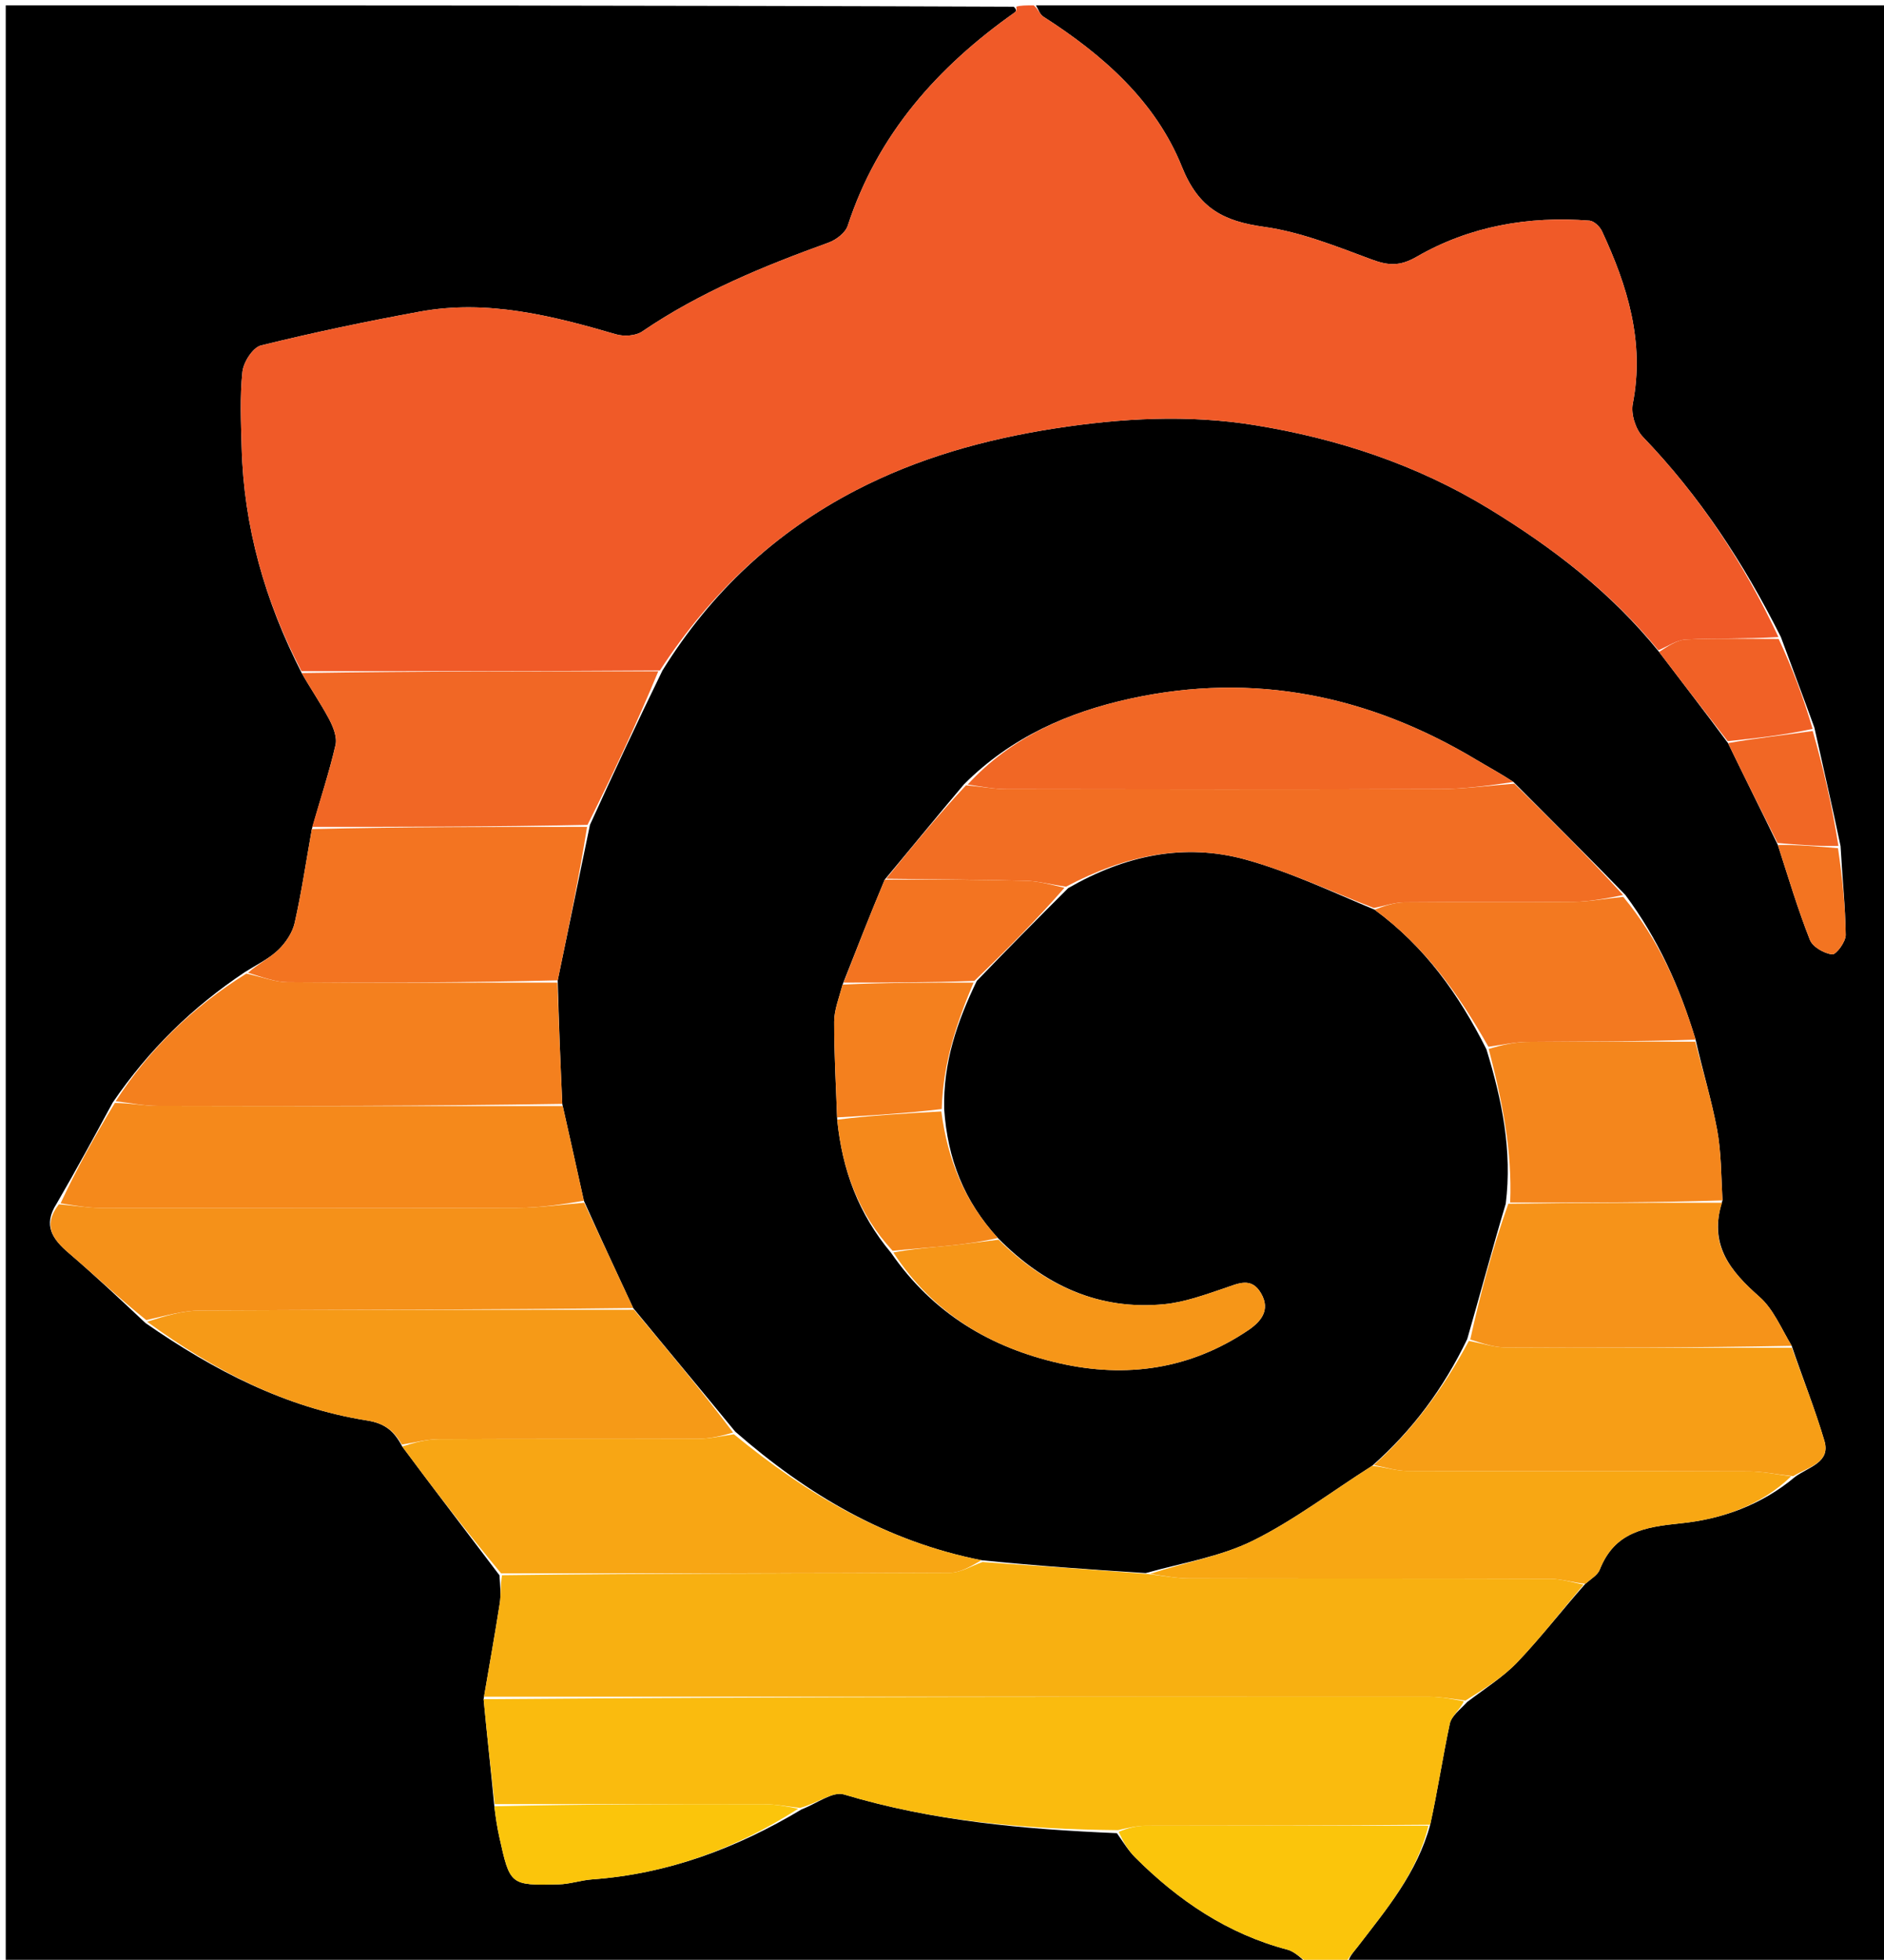 <svg version="1.1" id="Layer_1" xmlns="http://www.w3.org/2000/svg" xmlns:xlink="http://www.w3.org/1999/xlink" x="0px" y="0px"
	 width="100%" viewBox="0 0 351 365" enable-background="new 0 0 351 365" xml:space="preserve">
<path fill="#000000" opacity="1" stroke="none" 
	d="
M193,1 
	C245.963,1 298.926,1 351.944,1 
	C351.944,122.544 351.944,244.089 351.944,366 
	C318.647,366 285.292,366 251.137,365.762 
	C251.216,364.534 252.158,363.594 252.962,362.548 
	C258.295,355.599 264.003,348.864 266.454,339.851 
	C267.858,333.45 268.787,327.204 270.104,321.041 
	C270.415,319.586 272.033,318.411 273.368,316.97 
	C276.735,314.415 280.106,312.303 282.76,309.51 
	C287.102,304.942 290.977,299.931 295.363,294.97 
	C296.485,294.011 297.65,293.331 298.04,292.344 
	C300.809,285.332 306.345,284.397 313.152,283.708 
	C320.674,282.946 328.137,280.364 334.479,275.02 
	C337.064,273.162 341.087,272.356 339.896,268.341 
	C338.157,262.479 335.88,256.776 333.805,250.657 
	C331.825,247.348 330.382,243.809 327.815,241.545 
	C322.37,236.741 318.23,231.832 320.907,223.569 
	C320.652,218.883 320.682,214.567 319.907,210.401 
	C318.879,204.874 317.221,199.465 315.898,193.624 
	C312.936,183.821 308.926,174.891 302.805,166.667 
	C295.894,159.538 289.011,152.746 281.965,145.638 
	C279.542,144.048 277.253,142.823 275.028,141.49 
	C255.02,129.497 233.585,125.104 210.664,130.097 
	C199.109,132.613 188.392,137.255 179.585,146.089 
	C174.552,152.039 169.828,157.849 164.829,163.828 
	C162.092,170.333 159.629,176.669 156.98,183.371 
	C156.307,185.908 155.418,188.077 155.411,190.249 
	C155.392,196.204 155.745,202.161 155.973,208.532 
	C156.925,217.947 159.944,226.09 166.023,233.352 
	C173.828,244.651 184.606,251.002 197.392,253.904 
	C209.832,256.728 221.731,255.018 232.496,247.784 
	C234.845,246.205 236.773,244.053 234.953,240.894 
	C233.135,237.739 230.683,239.062 228.113,239.924 
	C224.453,241.152 220.715,242.531 216.918,242.901 
	C204.701,244.091 194.583,239.391 185.907,230.571 
	C179.626,223.719 176.534,215.871 175.905,206.56 
	C175.708,197.85 178.306,190.309 181.987,182.686 
	C187.672,176.779 193.204,171.19 199.022,165.396 
	C209.597,159.325 220.639,156.925 232.105,160.102 
	C240.261,162.361 248.019,166.057 256.094,169.421 
	C265.436,176.272 271.768,185.157 276.934,195.435 
	C279.853,204.992 281.752,214.285 280.53,224.186 
	C277.998,232.648 275.809,240.886 273.355,249.392 
	C268.94,258.55 263.238,266.293 255.639,273 
	C248.062,277.806 241.123,283.132 233.432,286.94 
	C227.407,289.922 220.451,291.024 213.447,292.98 
	C203.005,292.307 193.026,291.615 182.846,290.586 
	C165.119,287.075 150.424,278.368 136.979,266.634 
	C130.6,258.856 124.359,251.396 117.964,243.613 
	C114.818,236.862 111.826,230.433 108.775,223.625 
	C107.425,217.5 106.133,211.754 104.755,205.595 
	C104.391,197.79 104.112,190.397 103.906,182.583 
	C105.93,172.775 107.881,163.389 109.913,153.627 
	C114.368,143.848 118.742,134.445 123.42,124.88 
	C132.477,110.246 144.462,99.105 159.385,91.349 
	C170.979,85.324 183.414,81.836 196.42,79.81 
	C208.917,77.864 221.362,77.177 233.739,79.178 
	C249.207,81.678 263.98,86.542 277.509,94.811 
	C289.319,102.029 300.155,110.333 309.092,121.416 
	C313.447,127.161 317.664,132.601 321.94,138.401 
	C325.054,144.841 328.11,150.921 331.221,157.366 
	C333.204,163.518 334.953,169.377 337.191,175.042 
	C337.712,176.361 339.832,177.579 341.341,177.751 
	C342.081,177.835 343.882,175.406 343.866,174.132 
	C343.796,168.751 343.223,163.377 342.907,157.582 
	C341.336,150.073 339.693,142.984 338.029,135.505 
	C335.949,129.744 333.891,124.373 331.792,118.652 
	C324.86,104.827 316.62,92.316 306.068,81.355 
	C304.718,79.953 303.825,77.108 304.194,75.219 
	C306.445,63.685 303.211,53.246 298.454,43.048 
	C298.057,42.196 296.97,41.159 296.135,41.094 
	C284.768,40.208 273.83,42.111 263.942,47.813 
	C260.768,49.644 258.634,49.47 255.498,48.308 
	C248.97,45.886 242.335,43.201 235.518,42.254 
	C227.956,41.203 223.315,38.831 220.206,31.083 
	C215.281,18.809 205.429,10.177 194.357,3.084 
	C193.72,2.677 193.444,1.708 193,1 
z"/>
<path fill="#000000" opacity="1" stroke="none" 
	d="
M244,366 
	C163.045,366 82.089,366 1.067,366 
	C1.067,244.445 1.067,122.89 1.067,1 
	C63.354,1 125.708,1 188.858,1.253 
	C189.46,1.776 189.321,2.125 189.064,2.306 
	C174.706,12.429 163.505,24.986 157.937,42.036 
	C157.506,43.356 155.78,44.672 154.364,45.184 
	C142.237,49.565 130.376,54.429 119.635,61.744 
	C118.427,62.566 116.239,62.693 114.763,62.262 
	C102.788,58.767 90.75,55.735 78.169,58.045 
	C68.264,59.863 58.394,61.924 48.621,64.337 
	C47.103,64.712 45.355,67.458 45.164,69.261 
	C44.674,73.889 44.896,78.606 45.02,83.283 
	C45.411,98.069 49.347,111.926 56.209,125.352 
	C57.955,128.426 59.802,131.077 61.299,133.912 
	C62.064,135.361 62.846,137.29 62.51,138.745 
	C61.321,143.892 59.653,148.927 58.097,154.413 
	C57.016,160.516 56.172,166.248 54.897,171.882 
	C54.481,173.717 53.222,175.593 51.84,176.919 
	C50.152,178.539 47.928,179.6 45.62,181.049 
	C35.764,187.622 27.704,195.551 21.005,205.331 
	C17.533,211.749 14.213,217.85 10.573,224.132 
	C7.907,228.242 9.838,230.825 12.81,233.371 
	C17.626,237.495 22.246,241.848 27.108,246.412 
	C39.857,255.244 53.209,262.163 68.378,264.558 
	C71.727,265.087 73.417,266.524 74.936,269.404 
	C80.959,277.519 86.92,285.279 93.052,293.388 
	C93.195,295.373 93.355,297.038 93.105,298.639 
	C92.2,304.439 91.157,310.217 90.096,316.461 
	C90.74,323.281 91.455,329.644 92.098,336.416 
	C92.354,338.575 92.63,340.335 93.014,342.071 
	C95.012,351.107 95.023,351.161 104.061,350.956 
	C106.158,350.908 108.231,350.179 110.334,350.026 
	C124.347,349.01 137.113,344.304 149.378,336.968 
	C152.224,335.879 155.156,333.584 157.212,334.202 
	C173.797,339.183 190.783,340.69 208.084,341.419 
	C209.304,343.143 210.247,344.695 211.496,345.941 
	C219.542,353.972 228.693,360.171 239.863,363.117 
	C241.389,363.52 242.628,365.012 244,366 
z"/>
<path fill="#F05A28" opacity="1" stroke="none" 
	d="
M56.166,125.004 
	C49.347,111.926 45.411,98.069 45.02,83.283 
	C44.896,78.606 44.674,73.889 45.164,69.261 
	C45.355,67.458 47.103,64.712 48.621,64.337 
	C58.394,61.924 68.264,59.863 78.169,58.045 
	C90.75,55.735 102.788,58.767 114.763,62.262 
	C116.239,62.693 118.427,62.566 119.635,61.744 
	C130.376,54.429 142.237,49.565 154.364,45.184 
	C155.78,44.672 157.506,43.356 157.937,42.036 
	C163.505,24.986 174.706,12.429 189.064,2.306 
	C189.321,2.125 189.46,1.776 189.327,1.253 
	C190.067,1 191.133,1 192.6,1 
	C193.444,1.708 193.72,2.677 194.357,3.084 
	C205.429,10.177 215.281,18.809 220.206,31.083 
	C223.315,38.831 227.956,41.203 235.518,42.254 
	C242.335,43.201 248.97,45.886 255.498,48.308 
	C258.634,49.47 260.768,49.644 263.942,47.813 
	C273.83,42.111 284.768,40.208 296.135,41.094 
	C296.97,41.159 298.057,42.196 298.454,43.048 
	C303.211,53.246 306.445,63.685 304.194,75.219 
	C303.825,77.108 304.718,79.953 306.068,81.355 
	C316.62,92.316 324.86,104.827 331.334,118.652 
	C325.318,119.002 319.712,118.839 314.125,119.1 
	C312.374,119.182 310.677,120.408 308.955,121.111 
	C300.155,110.333 289.319,102.029 277.509,94.811 
	C263.98,86.542 249.207,81.678 233.739,79.178 
	C221.362,77.177 208.917,77.864 196.42,79.81 
	C183.414,81.836 170.979,85.324 159.385,91.349 
	C144.462,99.105 132.477,110.246 122.944,124.871 
	C100.165,125.016 78.165,125.01 56.166,125.004 
z"/>
<path fill="#FBC50B" opacity="1" stroke="none" 
	d="
M244.438,366 
	C242.628,365.012 241.389,363.52 239.863,363.117 
	C228.693,360.171 219.542,353.972 211.496,345.941 
	C210.247,344.695 209.304,343.143 208.422,341.17 
	C210.247,340.405 211.869,340.03 213.492,340.027 
	C231.035,339.996 248.578,340.023 266.121,340.035 
	C264.003,348.864 258.295,355.599 252.962,362.548 
	C252.158,363.594 251.216,364.534 250.669,365.762 
	C248.958,366 246.917,366 244.438,366 
z"/>
<path fill="#F8B011" opacity="1" stroke="none" 
	d="
M90.167,316.004 
	C91.157,310.217 92.2,304.439 93.105,298.639 
	C93.355,297.038 93.195,295.373 93.529,293.38 
	C121.557,293.014 149.281,293.05 177.004,292.91 
	C179.022,292.9 181.033,291.615 183.047,290.923 
	C193.026,291.615 203.005,292.307 213.836,293.146 
	C216.982,293.528 219.275,293.964 221.57,293.969 
	C243.991,294.02 266.412,293.971 288.833,294.048 
	C290.906,294.055 292.977,294.738 295.048,295.108 
	C290.977,299.931 287.102,304.942 282.76,309.51 
	C280.106,312.303 276.735,314.415 273.031,316.721 
	C270.41,316.406 268.445,316.027 266.48,316.026 
	C207.709,315.995 148.938,316.003 90.167,316.004 
z"/>
<path fill="#FABB0E" opacity="1" stroke="none" 
	d="
M90.096,316.461 
	C148.938,316.003 207.709,315.995 266.48,316.026 
	C268.445,316.027 270.41,316.406 272.713,316.858 
	C272.033,318.411 270.415,319.586 270.104,321.041 
	C268.787,327.204 267.858,333.45 266.454,339.851 
	C248.578,340.023 231.035,339.996 213.492,340.027 
	C211.869,340.03 210.247,340.405 208.287,340.856 
	C190.783,340.69 173.797,339.183 157.212,334.202 
	C155.156,333.584 152.224,335.879 149.04,336.719 
	C146.421,336.41 144.461,336.034 142.5,336.029 
	C125.723,335.983 108.946,336.005 92.169,336.006 
	C91.455,329.644 90.74,323.281 90.096,316.461 
z"/>
<path fill="#F26E23" opacity="1" stroke="none" 
	d="
M282.128,145.953 
	C289.011,152.746 295.894,159.538 302.396,166.698 
	C299.052,167.377 296.092,167.926 293.126,167.957 
	C282.645,168.067 272.161,167.945 261.68,168.05 
	C259.768,168.069 257.863,168.742 255.955,169.112 
	C248.019,166.057 240.261,162.361 232.105,160.102 
	C220.639,156.925 209.597,159.325 198.608,165.139 
	C195.67,164.724 193.439,164.104 191.194,164.045 
	C182.5,163.819 173.801,163.772 165.104,163.658 
	C169.828,157.849 174.552,152.039 179.976,146.256 
	C182.969,146.522 185.261,146.965 187.555,146.969 
	C214.463,147.017 241.371,147.049 268.278,146.953 
	C272.896,146.937 277.512,146.302 282.128,145.953 
z"/>
<path fill="#F69A17" opacity="1" stroke="none" 
	d="
M74.873,269.048 
	C73.417,266.524 71.727,265.087 68.378,264.558 
	C53.209,262.163 39.857,255.244 27.409,246.168 
	C30.797,245.077 34.041,244.089 37.29,244.071 
	C64.232,243.924 91.174,243.957 118.117,243.935 
	C124.359,251.396 130.6,258.856 136.587,266.8 
	C134.208,267.522 132.084,267.96 129.958,267.968 
	C113.865,268.026 97.772,267.959 81.68,268.047 
	C79.409,268.059 77.142,268.699 74.873,269.048 
z"/>
<path fill="#F8A614" opacity="1" stroke="none" 
	d="
M74.936,269.404 
	C77.142,268.699 79.409,268.059 81.68,268.047 
	C97.772,267.959 113.865,268.026 129.958,267.968 
	C132.084,267.96 134.208,267.522 136.724,267.117 
	C150.424,278.368 165.119,287.075 182.846,290.586 
	C181.033,291.615 179.022,292.9 177.004,292.91 
	C149.281,293.05 121.557,293.014 93.358,293.03 
	C86.92,285.279 80.959,277.519 74.936,269.404 
z"/>
<path fill="#F59119" opacity="1" stroke="none" 
	d="
M117.964,243.613 
	C91.174,243.957 64.232,243.924 37.29,244.071 
	C34.041,244.089 30.797,245.077 27.249,245.86 
	C22.246,241.848 17.626,237.495 12.81,233.371 
	C9.838,230.825 7.907,228.242 10.963,224.299 
	C13.972,224.522 16.27,224.964 18.568,224.969 
	C44.529,225.018 70.491,225.043 96.452,224.955 
	C100.58,224.941 104.706,224.336 108.833,224.004 
	C111.826,230.433 114.818,236.862 117.964,243.613 
z"/>
<path fill="#F5891B" opacity="1" stroke="none" 
	d="
M108.775,223.625 
	C104.706,224.336 100.58,224.941 96.452,224.955 
	C70.491,225.043 44.529,225.018 18.568,224.969 
	C16.27,224.964 13.972,224.522 11.284,224.116 
	C14.213,217.85 17.533,211.749 21.404,205.416 
	C24.422,205.455 26.889,205.958 29.357,205.964 
	C54.518,206.025 79.68,206.005 104.841,206.008 
	C106.133,211.754 107.425,217.5 108.775,223.625 
z"/>
<path fill="#F4801E" opacity="1" stroke="none" 
	d="
M104.755,205.595 
	C79.68,206.005 54.518,206.025 29.357,205.964 
	C26.889,205.958 24.422,205.455 21.556,205.098 
	C27.704,195.551 35.764,187.622 45.898,181.324 
	C48.86,181.969 51.226,182.912 53.598,182.931 
	C70.342,183.062 87.088,183.003 103.833,183.005 
	C104.112,190.397 104.391,197.79 104.755,205.595 
z"/>
<path fill="#F79E16" opacity="1" stroke="none" 
	d="
M255.953,272.866 
	C263.238,266.293 268.94,258.55 273.651,249.748 
	C276.28,250.223 278.347,250.938 280.417,250.949 
	C298.222,251.04 316.027,251.003 333.832,251.005 
	C335.88,256.776 338.157,262.479 339.896,268.341 
	C341.087,272.356 337.064,273.162 334.062,274.935 
	C330.824,274.581 328.367,274.046 325.909,274.039 
	C304.657,273.972 283.405,274.031 262.153,273.95 
	C260.085,273.943 258.019,273.244 255.953,272.866 
z"/>
<path fill="#F16725" opacity="1" stroke="none" 
	d="
M56.209,125.352 
	C78.165,125.01 100.165,125.016 122.64,125.032 
	C118.742,134.445 114.368,143.848 109.456,153.627 
	C92,154.003 75.083,154.003 58.166,154.004 
	C59.653,148.927 61.321,143.892 62.51,138.745 
	C62.846,137.29 62.064,135.361 61.299,133.912 
	C59.802,131.077 57.955,128.426 56.209,125.352 
z"/>
<path fill="#F37421" opacity="1" stroke="none" 
	d="
M58.097,154.413 
	C75.083,154.003 92,154.003 109.375,154.003 
	C107.881,163.389 105.93,172.775 103.906,182.583 
	C87.088,183.003 70.342,183.062 53.598,182.931 
	C51.226,182.912 48.86,181.969 46.214,181.178 
	C47.928,179.6 50.152,178.539 51.84,176.919 
	C53.222,175.593 54.481,173.717 54.897,171.882 
	C56.172,166.248 57.016,160.516 58.097,154.413 
z"/>
<path fill="#F8A713" opacity="1" stroke="none" 
	d="
M255.639,273 
	C258.019,273.244 260.085,273.943 262.153,273.95 
	C283.405,274.031 304.657,273.972 325.909,274.039 
	C328.367,274.046 330.824,274.581 333.698,274.956 
	C328.137,280.364 320.674,282.946 313.152,283.708 
	C306.345,284.397 300.809,285.332 298.04,292.344 
	C297.65,293.331 296.485,294.011 295.363,294.97 
	C292.977,294.738 290.906,294.055 288.833,294.048 
	C266.412,293.971 243.991,294.02 221.57,293.969 
	C219.275,293.964 216.982,293.528 214.299,293.127 
	C220.451,291.024 227.407,289.922 233.432,286.94 
	C241.123,283.132 248.062,277.806 255.639,273 
z"/>
<path fill="#F16725" opacity="1" stroke="none" 
	d="
M281.965,145.638 
	C277.512,146.302 272.896,146.937 268.278,146.953 
	C241.371,147.049 214.463,147.017 187.555,146.969 
	C185.261,146.965 182.969,146.522 180.285,146.116 
	C188.392,137.255 199.109,132.613 210.664,130.097 
	C233.585,125.104 255.02,129.497 275.028,141.49 
	C277.253,142.823 279.542,144.048 281.965,145.638 
z"/>
<path fill="#F69319" opacity="1" stroke="none" 
	d="
M333.805,250.657 
	C316.027,251.003 298.222,251.04 280.417,250.949 
	C278.347,250.938 276.28,250.223 273.916,249.479 
	C275.809,240.886 277.998,232.648 281.007,224.194 
	C294.829,223.986 307.831,223.996 320.833,224.005 
	C318.23,231.832 322.37,236.741 327.815,241.545 
	C330.382,243.809 331.825,247.348 333.805,250.657 
z"/>
<path fill="#F4861C" opacity="1" stroke="none" 
	d="
M320.907,223.569 
	C307.831,223.996 294.829,223.986 281.35,223.969 
	C281.752,214.285 279.853,204.992 277.352,195.351 
	C279.998,194.58 282.28,194.06 284.565,194.04 
	C294.987,193.951 305.411,194.004 315.834,194.005 
	C317.221,199.465 318.879,204.874 319.907,210.401 
	C320.682,214.567 320.652,218.883 320.907,223.569 
z"/>
<path fill="#F37920" opacity="1" stroke="none" 
	d="
M315.898,193.624 
	C305.411,194.004 294.987,193.951 284.565,194.04 
	C282.28,194.06 279.998,194.58 277.297,194.953 
	C271.768,185.157 265.436,176.272 256.094,169.421 
	C257.863,168.742 259.768,168.069 261.68,168.05 
	C272.161,167.945 282.645,168.067 293.126,167.957 
	C296.092,167.926 299.052,167.377 302.424,167.035 
	C308.926,174.891 312.936,183.821 315.898,193.624 
z"/>
<path fill="#F69618" opacity="1" stroke="none" 
	d="
M186.041,230.882 
	C194.583,239.391 204.701,244.091 216.918,242.901 
	C220.715,242.531 224.453,241.152 228.113,239.924 
	C230.683,239.062 233.135,237.739 234.953,240.894 
	C236.773,244.053 234.845,246.205 232.496,247.784 
	C221.731,255.018 209.832,256.728 197.392,253.904 
	C184.606,251.002 173.828,244.651 166.441,233.268 
	C170.127,232.579 173.545,232.333 176.953,231.986 
	C179.988,231.676 183.012,231.254 186.041,230.882 
z"/>
<path fill="#F37421" opacity="1" stroke="none" 
	d="
M164.829,163.828 
	C173.801,163.772 182.5,163.819 191.194,164.045 
	C193.439,164.104 195.67,164.724 198.322,165.343 
	C193.204,171.19 187.672,176.779 181.529,182.685 
	C173,183.002 165.084,183.003 157.167,183.004 
	C159.629,176.669 162.092,170.333 164.829,163.828 
z"/>
<path fill="#F4801E" opacity="1" stroke="none" 
	d="
M156.98,183.371 
	C165.084,183.003 173,183.002 181.375,183.002 
	C178.306,190.309 175.708,197.85 175.448,206.559 
	C168.595,207.373 162.273,207.745 155.95,208.116 
	C155.745,202.161 155.392,196.204 155.411,190.249 
	C155.418,188.077 156.307,185.908 156.98,183.371 
z"/>
<path fill="#F5891B" opacity="1" stroke="none" 
	d="
M155.973,208.532 
	C162.273,207.745 168.595,207.373 175.376,207.001 
	C176.534,215.871 179.626,223.719 185.907,230.571 
	C183.012,231.254 179.988,231.676 176.953,231.986 
	C173.545,232.333 170.127,232.579 166.296,232.953 
	C159.944,226.09 156.925,217.947 155.973,208.532 
z"/>
<path fill="#F16126" opacity="1" stroke="none" 
	d="
M309.092,121.416 
	C310.677,120.408 312.374,119.182 314.125,119.1 
	C319.712,118.839 325.318,119.002 331.375,119.002 
	C333.891,124.373 335.949,129.744 337.694,135.752 
	C332.214,136.941 327.048,137.491 321.882,138.042 
	C317.664,132.601 313.447,127.161 309.092,121.416 
z"/>
<path fill="#F16725" opacity="1" stroke="none" 
	d="
M321.94,138.401 
	C327.048,137.491 332.214,136.941 337.715,136.143 
	C339.693,142.984 341.336,150.073 342.504,157.551 
	C338.408,157.626 334.787,157.314 331.165,157.001 
	C328.11,150.921 325.054,144.841 321.94,138.401 
z"/>
<path fill="#F37421" opacity="1" stroke="none" 
	d="
M331.221,157.366 
	C334.787,157.314 338.408,157.626 342.432,157.97 
	C343.223,163.377 343.796,168.751 343.866,174.132 
	C343.882,175.406 342.081,177.835 341.341,177.751 
	C339.832,177.579 337.712,176.361 337.191,175.042 
	C334.953,169.377 333.204,163.518 331.221,157.366 
z"/>
<path fill="#FBC50B" opacity="1" stroke="none" 
	d="
M92.098,336.416 
	C108.946,336.005 125.723,335.983 142.5,336.029 
	C144.461,336.034 146.421,336.41 148.719,336.863 
	C137.113,344.304 124.347,349.01 110.334,350.026 
	C108.231,350.179 106.158,350.908 104.061,350.956 
	C95.023,351.161 95.012,351.107 93.014,342.071 
	C92.63,340.335 92.354,338.575 92.098,336.416 
z"/>
</svg>